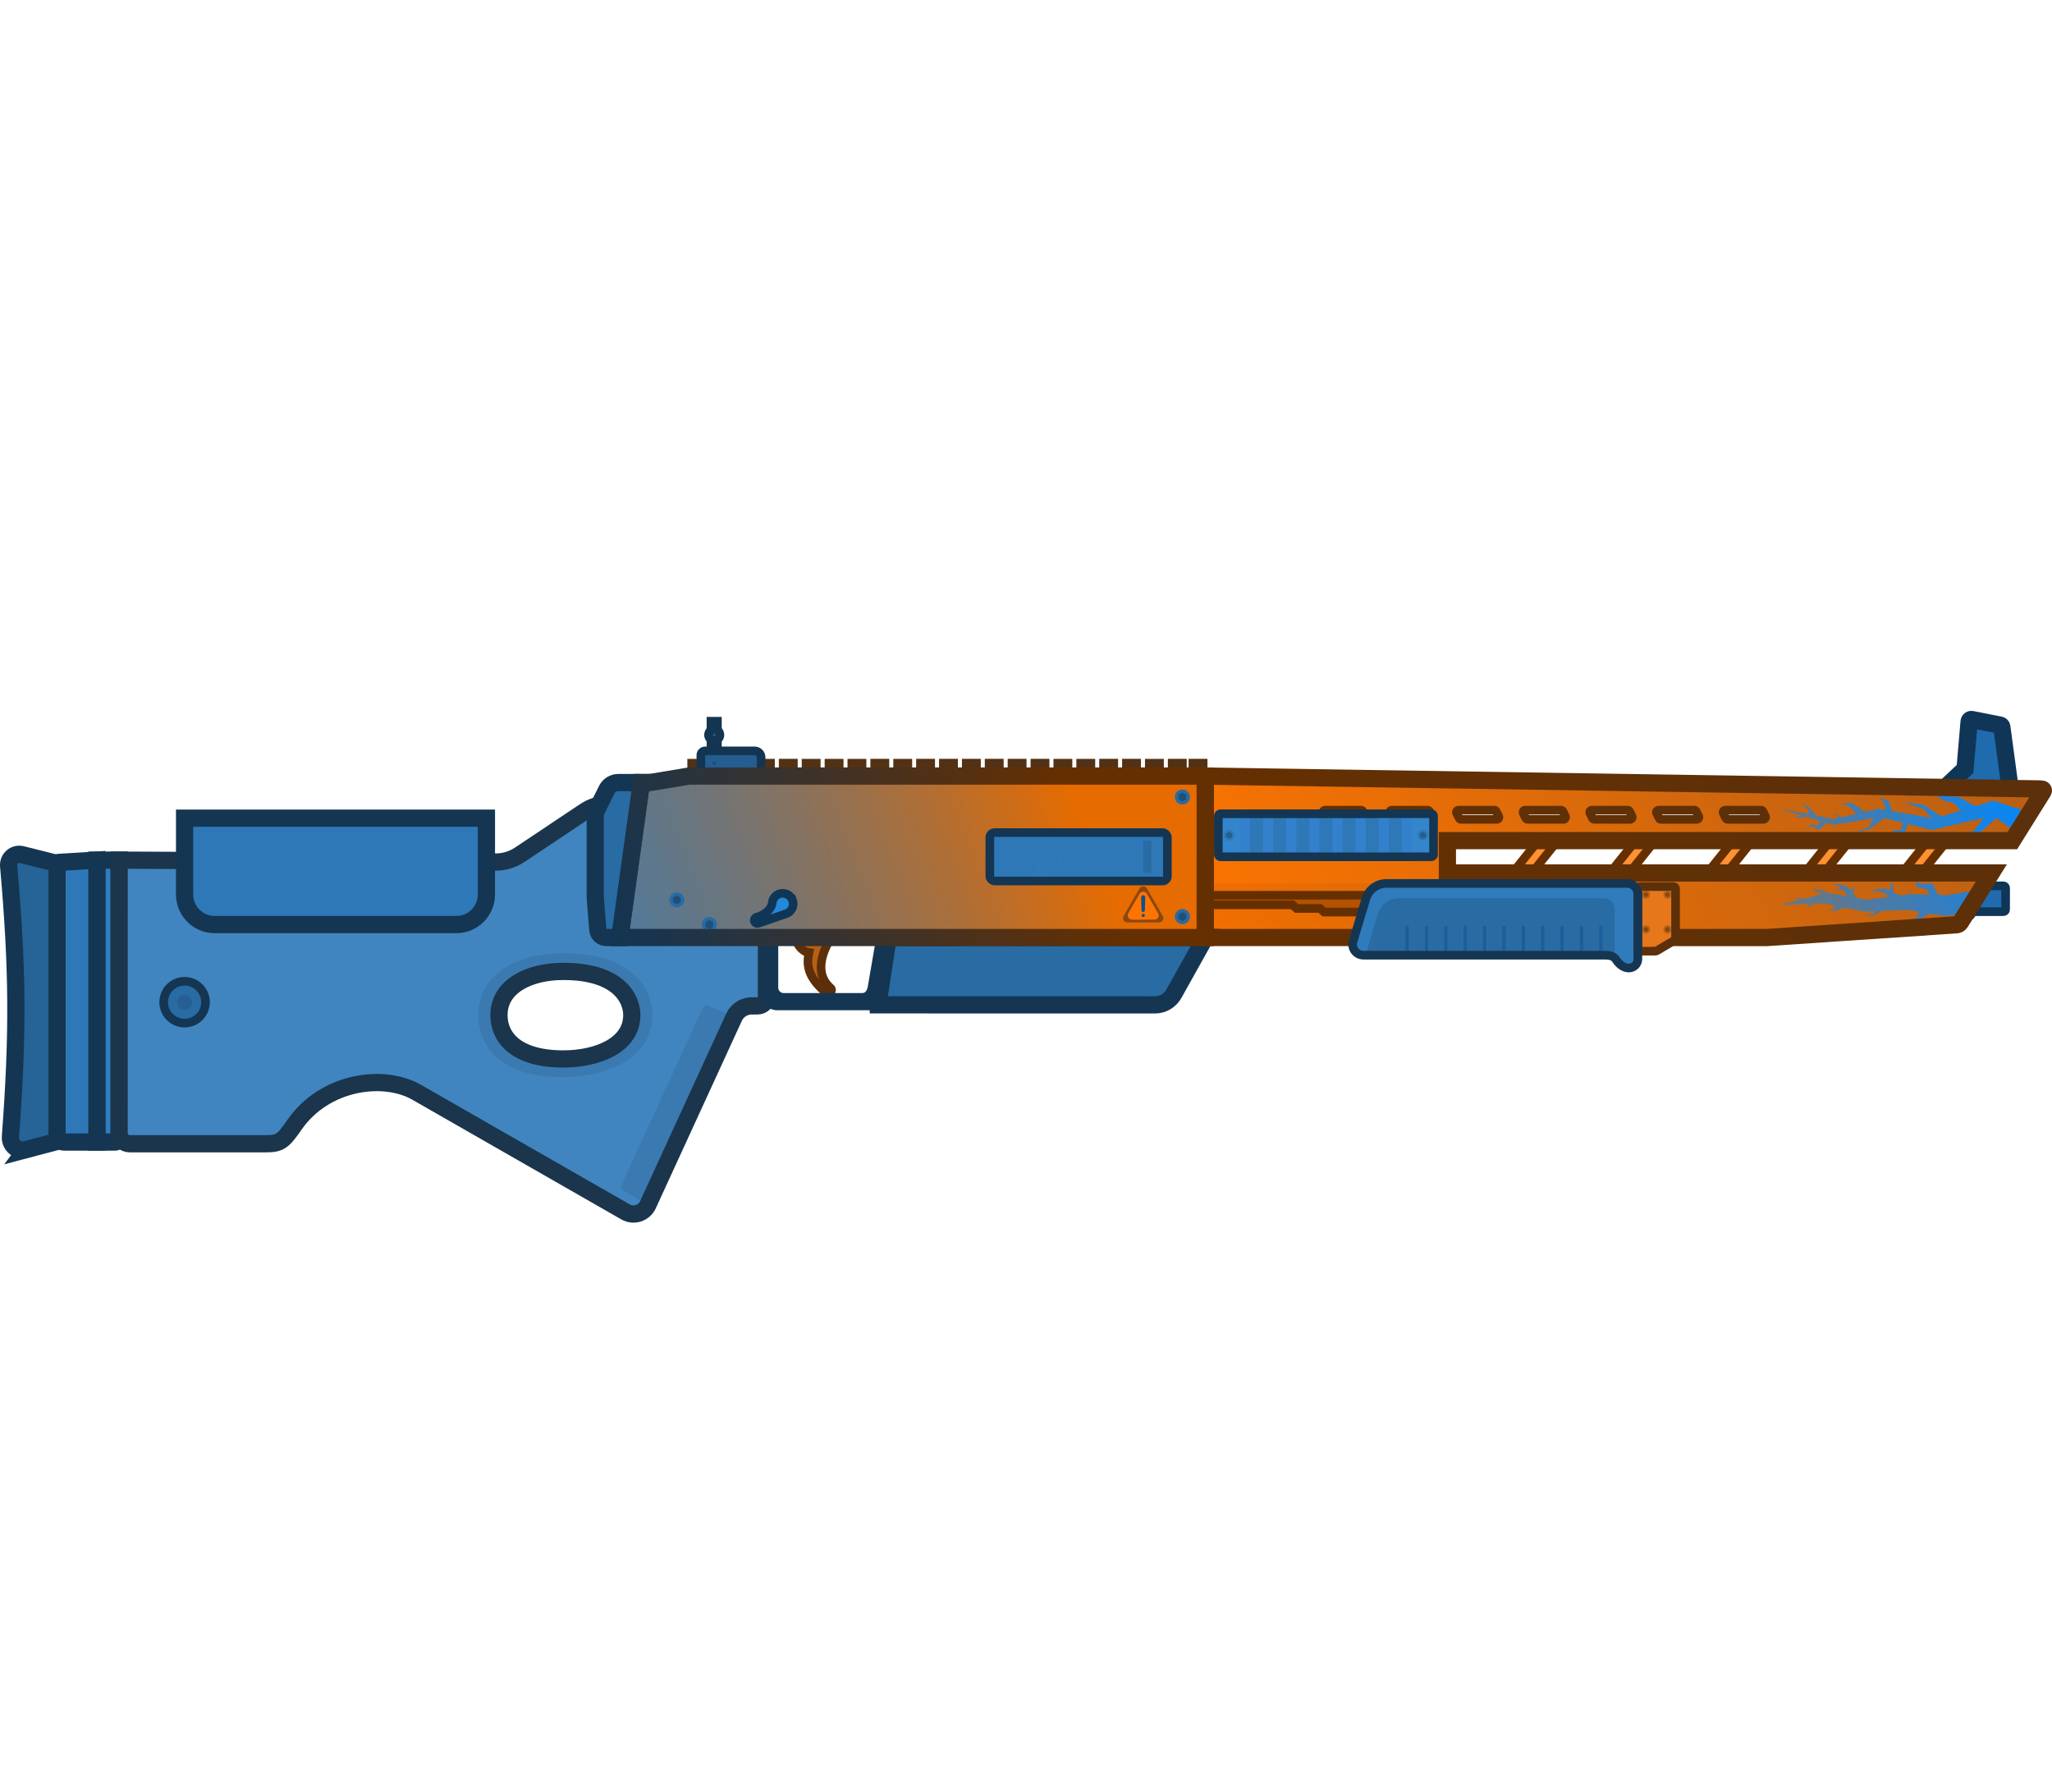 <?xml version="1.0" encoding="UTF-8" standalone="no"?>
<svg
   width="125.995"
   height="110"
   viewBox="0 0 125.995 110"
   fill="none"
   version="1.1"
   id="svg131"
   sodipodi:docname="death_ray.svg"
   inkscape:version="1.4 (86a8ad7, 2024-10-11)"
   xmlns:inkscape="http://www.inkscape.org/namespaces/inkscape"
   xmlns:sodipodi="http://sodipodi.sourceforge.net/DTD/sodipodi-0.dtd"
   xmlns="http://www.w3.org/2000/svg"
   xmlns:svg="http://www.w3.org/2000/svg">
  <sodipodi:namedview
     id="namedview131"
     pagecolor="#ffffff"
     bordercolor="#000000"
     borderopacity="0.25"
     inkscape:showpageshadow="2"
     inkscape:pageopacity="0.0"
     inkscape:pagecheckerboard="0"
     inkscape:deskcolor="#d1d1d1"
     inkscape:zoom="3.6681818"
     inkscape:cx="33.804213"
     inkscape:cy="87.100372"
     inkscape:window-width="1920"
     inkscape:window-height="1009"
     inkscape:window-x="-8"
     inkscape:window-y="-8"
     inkscape:window-maximized="1"
     inkscape:current-layer="svg131" />
  <g
     clip-path="url(#clip0_619_1197)"
     id="g102"
     transform="rotate(30,57.787,66.389)">
    <path
       d="m 45.658,63.194 1.871,-1.08 c -0.06,1.381 0.386,2.494 1.519,2.708 0.222,0.042 0.158,0.444 -0.107,0.391 -1.187,-0.24 -1.826,-0.639 -2.134,-1.611 -0.397,0.169 -0.955,-0.072 -1.149,-0.407 z"
       fill="#b85f14"
       id="path1" />
    <path
       d="m 47.523,62.27 c 8e-4,-0.051 0.002,-0.103 0.004,-0.155 l -0.254,0.146 0.002,0.152 c -8e-4,0.612 0.102,1.172 0.332,1.62 0.262,0.51 0.804,0.805 1.414,0.919 0.065,0.012 0.158,0.026 0.158,0.026 -0.007,-0.074 -0.05,-0.14 -0.133,-0.156 -1.091,-0.205 -1.544,-1.244 -1.523,-2.552 z"
       fill="#cf6b17"
       id="path2" />
    <path
       d="m 45.658,63.194 1.871,-1.08 c -0.06,1.381 0.386,2.494 1.519,2.708 0.222,0.042 0.158,0.444 -0.107,0.391 -1.187,-0.24 -1.826,-0.639 -2.134,-1.611 -0.397,0.169 -0.955,-0.072 -1.149,-0.407 z"
       stroke="#5c2f0a"
       stroke-width="0.529"
       stroke-miterlimit="3.994"
       id="path3" />
    <path
       d="m 101.401,15.692 c -0.033,-0.071 0.003,-0.156 0.077,-0.181 l 1.684,-0.574 c 0.053,-0.018 0.112,-4e-4 0.147,0.044 l 2.358,3.053 -3.548,2.048 0.525,-1.735 z"
       fill="#1f6bad"
       stroke="#0f3557"
       stroke-width="1.057"
       stroke-miterlimit="3.994"
       id="path4" />
    <path
       d="m 6.102,80.546 1.184,-0.683 8.523,14.762 c 0.073,0.126 0.03,0.288 -0.097,0.361 l -0.955,0.551 z"
       fill="#307ec0"
       stroke="#143652"
       stroke-width="1.057"
       stroke-miterlimit="3.994"
       id="path5" />
    <path
       fill-rule="evenodd"
       clip-rule="evenodd"
       d="m 43.844,63.694 2.066,3.579 c 0.149,0.258 0.061,0.589 -0.198,0.738 l -0.315,0.182 c -0.404,0.233 -0.635,0.68 -0.592,1.145 l 1.179,12.614 c 0.053,0.572 -0.395,1.066 -0.969,1.068 l -14.782,0.052 c -2.352,0.008 -5.233,2.24 -5.499,5.478 -0.101,1.226 -0.192,1.456 -0.934,1.885 l -7.243,4.182 c -0.311,0.18 -0.71,0.073 -0.89,-0.238 L 7.287,79.862 27.361,68.407 c 0.458,-0.261 0.827,-0.653 1.06,-1.126 l 2.126,-4.307 c 0.231,-0.469 0.596,-0.858 1.049,-1.119 l 0.706,-0.408 z m -9.522,8.449 c 2.944,-1.7 4.48,-0.65 4.982,0.22 0.921,1.596 -0.47,3.381 -2.295,4.434 -2.495,1.44 -4.073,0.848 -4.768,-0.356 -0.883,-1.529 0.246,-3.239 2.081,-4.298 z"
       fill="#4085bf"
       id="path6" />
    <path
       d="m 44.804,69.338 -1.711,0.16 c -0.145,0.014 -0.252,0.142 -0.239,0.288 l 1.115,11.933 c 0.013,0.136 0.127,0.24 0.264,0.24 l 1.749,-0.006 z"
       fill="#3b7ab0"
       id="path7" />
    <path
       fill-rule="evenodd"
       clip-rule="evenodd"
       d="m 40.399,71.727 c -0.712,-1.233 -2.814,-2.764 -6.674,-0.536 -2.405,1.389 -3.836,3.714 -2.585,5.881 0.985,1.707 3.123,2.603 6.393,0.716 2.393,-1.381 4.171,-3.799 2.865,-6.061 z m -1.097,0.636 c -0.502,-0.87 -2.038,-1.92 -4.982,-0.22 -1.835,1.06 -2.964,2.769 -2.081,4.298 0.695,1.204 2.273,1.797 4.768,0.356 1.825,-1.054 3.217,-2.838 2.295,-4.434 z"
       fill="#3b7ab0"
       id="path8" />
    <path
       fill-rule="evenodd"
       clip-rule="evenodd"
       d="m 43.844,63.694 2.066,3.579 c 0.149,0.258 0.061,0.589 -0.198,0.738 l -0.315,0.182 c -0.404,0.233 -0.635,0.68 -0.592,1.145 l 1.179,12.614 c 0.053,0.572 -0.395,1.066 -0.969,1.068 l -14.782,0.052 c -2.352,0.008 -5.233,2.24 -5.499,5.478 -0.101,1.226 -0.192,1.456 -0.934,1.885 l -7.243,4.182 c -0.311,0.18 -0.71,0.073 -0.89,-0.238 L 7.287,79.862 27.361,68.407 c 0.458,-0.261 0.827,-0.653 1.06,-1.126 l 2.126,-4.307 c 0.231,-0.469 0.596,-0.858 1.049,-1.119 l 0.706,-0.408 z m -9.522,8.449 c 2.944,-1.7 4.48,-0.65 4.982,0.22 0.921,1.596 -0.47,3.381 -2.295,4.434 -2.495,1.44 -4.073,0.848 -4.768,-0.356 -0.883,-1.529 0.246,-3.239 2.081,-4.298 z"
       stroke="#1a354c"
       stroke-width="1.057"
       stroke-miterlimit="3.994"
       id="path9" />
    <path
       d="m 106.73,23.692 0.716,0.025 c 0.036,0.001 0.065,0.032 0.064,0.068 l -0.076,2.173 c -0.002,0.036 -0.032,0.065 -0.069,0.064 l -0.715,-0.025 z"
       fill="#1a5b93"
       stroke="#0f3557"
       stroke-width="0.529"
       stroke-miterlimit="3.994"
       id="path10" />
    <path
       d="m 105.814,24.801 2.461,-1.421 c 0.063,-0.036 0.144,-0.015 0.181,0.048 l 0.66,1.145 c 0.037,0.063 0.015,0.144 -0.048,0.18 l -2.461,1.421 z"
       fill="#1f6bad"
       stroke="#0f3557"
       stroke-width="0.529"
       stroke-miterlimit="3.994"
       id="path11" />
    <path
       fill-rule="evenodd"
       clip-rule="evenodd"
       d="m 77.318,38.049 0.991,1.717 28.926,-16.7 -0.125,3.571 c -0.01,0.139 -0.056,0.198 -0.148,0.262 l -9.678,6.49 L 67.416,50.632 62.461,42.049 107.271,17.089 c 0.13,-0.075 0.216,-0.056 0.213,0.068 l -0.124,3.547 z m -7.433,2.129 c -0.085,0.049 -0.089,0.17 -0.007,0.224 l 0.282,0.188 c 0.042,0.028 0.096,0.03 0.139,0.004 l 1.902,-1.098 c 0.085,-0.049 0.089,-0.17 0.007,-0.224 l -0.282,-0.188 C 71.885,39.056 71.831,39.054 71.787,39.079 Z m 3.538,-1.822 c -0.082,-0.054 -0.078,-0.175 0.007,-0.224 l 1.902,-1.098 c 0.043,-0.025 0.098,-0.023 0.139,0.004 l 0.282,0.188 c 0.082,0.054 0.078,0.175 -0.007,0.224 l -1.902,1.098 c -0.043,0.025 -0.098,0.023 -0.139,-0.004 z M 76.975,36.084 c -0.085,0.049 -0.089,0.17 -0.007,0.224 l 0.282,0.188 c 0.042,0.028 0.096,0.03 0.139,0.004 l 1.902,-1.098 c 0.085,-0.049 0.089,-0.17 0.007,-0.224 l -0.282,-0.188 c -0.042,-0.028 -0.096,-0.03 -0.139,-0.004 z m 3.538,-1.822 c -0.082,-0.054 -0.078,-0.175 0.007,-0.224 l 1.902,-1.098 c 0.043,-0.025 0.098,-0.023 0.139,0.004 l 0.282,0.188 c 0.082,0.054 0.078,0.175 -0.007,0.224 l -1.902,1.098 c -0.043,0.025 -0.098,0.023 -0.139,-0.004 z m 3.552,-2.271 c -0.085,0.049 -0.089,0.17 -0.007,0.224 l 0.282,0.188 c 0.042,0.028 0.096,0.03 0.139,0.004 l 1.902,-1.098 c 0.085,-0.049 0.089,-0.17 0.007,-0.224 l -0.282,-0.188 C 86.065,30.869 86.011,30.867 85.967,30.892 Z m 3.538,-1.822 c -0.082,-0.054 -0.078,-0.175 0.007,-0.224 l 1.902,-1.098 c 0.043,-0.025 0.098,-0.023 0.139,0.004 l 0.282,0.188 c 0.082,0.054 0.078,0.175 -0.007,0.224 l -1.902,1.098 c -0.043,0.025 -0.098,0.023 -0.139,-0.004 z m 3.552,-2.271 c -0.085,0.049 -0.089,0.17 -0.007,0.224 l 0.282,0.188 c 0.042,0.028 0.096,0.03 0.139,0.004 l 1.902,-1.098 c 0.085,-0.049 0.089,-0.17 0.007,-0.224 l -0.282,-0.188 c -0.042,-0.028 -0.096,-0.03 -0.139,-0.004 z"
       fill="url(#paint0_linear_619_1197)"
       id="path12"
       style="fill:url(#paint0_linear_619_1197)" />
    <rect
       x="52.74"
       y="51.667"
       width="10.902"
       height="2.973"
       rx="0.297"
       transform="rotate(-30,52.74,51.667)"
       fill="#423224"
       id="rect12"
       ry="0.297" />
    <rect
       x="52.74"
       y="51.667"
       width="10.902"
       height="2.973"
       rx="0.297"
       transform="rotate(-30,52.74,51.667)"
       fill="#2e78b7"
       id="rect13"
       ry="0.297" />
    <rect
       x="61.141"
       y="47.389"
       width="0.496"
       height="1.982"
       transform="rotate(-30,61.141,47.389)"
       fill="#296ba3"
       id="rect14" />
    <path
       d="m 56.65,52.394 -0.678,-0.738 0.479,-0.129 -0.079,0.467 0.457,0.035 -0.157,0.389 m -0.101,-1.274 0.663,0.653 m -0.663,-0.653 -0.17,0.15 m 0.17,-0.15 0.17,-0.15 m 0.333,0.971 0.366,-0.358 m -0.598,-0.718 0.255,-0.228 m 0,0 0.252,-0.226 m -0.252,0.226 0.638,0.735 M 57.098,50.661 57.079,50.639 m 0.374,-0.343 0.669,0.662 0.323,-0.297 m -0.633,-0.04 0.251,-0.231 m -0.586,-0.104 0.282,-0.256 m 1.187,0.229 -0.55,-0.831 0.444,0.071 0.048,-0.442 0.699,0.577 m -0.148,-1.215 -0.299,0.304 m 0.04,-0.015 0.674,0.681 m 0.005,-0.029 0.319,-0.312 m -0.658,-0.023 0.304,-0.28 m -0.091,-0.705 0.504,0.612 m 0.18,0.196 -0.015,-0.002 -0.009,0.019 0.01,0.002 z"
       stroke="#307ec0"
       stroke-width="0.024"
       stroke-miterlimit="3.994"
       id="path14" />
    <path
       d="m 90.421,37.351 -1.66,-2.875 -23.003,13.281 1.66,2.875 z"
       fill="url(#paint1_linear_619_1197)"
       id="path15"
       style="fill:url(#paint1_linear_619_1197)" />
    <path
       d="M 11.22,98.118 12.779,96.569 4.375,81.862 1.941,82.556 c -0.432,0.123 -0.611,0.638 -0.354,1.005 3.665,5.23 5.655,8.627 8.408,14.343 0.227,0.472 0.854,0.583 1.225,0.213 z"
       fill="#266397"
       stroke="#143652"
       stroke-width="1.057"
       stroke-miterlimit="3.994"
       id="path16" />
    <path
       d="M 4.12,82.002 C 4.085,81.941 4.103,81.864 4.161,81.825 l 1.94,-1.28 8.655,14.991 -1.741,1.005 c -0.208,0.12 -0.473,0.049 -0.593,-0.159 z"
       fill="#2e78b8"
       stroke="#143652"
       stroke-width="1.057"
       stroke-miterlimit="3.994"
       id="path17" />
    <ellipse
       cx="15.128"
       cy="85.407"
       rx="1.285"
       ry="1.285"
       transform="rotate(-30,15.128,85.407)"
       fill="#296ba3"
       stroke="#143652"
       stroke-width="0.529"
       stroke-miterlimit="3.994"
       id="ellipse17" />
    <ellipse
       cx="15.128"
       cy="85.407"
       rx="0.457"
       ry="0.457"
       transform="rotate(-30,15.128,85.407)"
       fill="#255f93"
       id="ellipse18" />
    <path
       d="m 9.479,75.623 16.05,-9.266 2.343,4.058 c 0.509,0.883 0.207,2.011 -0.675,2.521 l -12.853,7.421 c -0.883,0.51 -2.011,0.207 -2.521,-0.675 z"
       fill="#2e78b8"
       stroke="#143652"
       stroke-width="1.057"
       stroke-miterlimit="3.994"
       id="path18" />
    <rect
       x="34.492"
       y="54.306"
       width="0.396"
       height="2.577"
       transform="rotate(-30,34.492,54.306)"
       fill="#1f507a"
       stroke="#143552"
       stroke-width="0.529"
       stroke-miterlimit="3.994"
       id="rect18" />
    <path
       fill-rule="evenodd"
       clip-rule="evenodd"
       d="m 103.899,22.702 -0.382,2.51 -1.03,0.595 0.382,-2.51 z m -5.561,5.499 0.382,-2.51 -1.03,0.595 -0.382,2.51 z m -4.796,0.48 -0.382,2.51 -1.03,0.595 0.382,-2.51 z m -5.561,5.499 0.382,-2.51 -1.03,0.595 -0.382,2.51 z m -4.796,0.48 -0.382,2.51 -1.03,0.595 0.382,-2.51 z"
       fill="#ff9133"
       stroke="#662f00"
       stroke-width="0.529"
       stroke-miterlimit="3.994"
       id="path19" />
    <path
       d="m 44.423,63.907 -0.343,0.198 1.738,3.01 c 0.182,0.316 0.587,0.424 0.903,0.242 l 4.87,-2.812 c 0.316,-0.182 0.361,-0.562 0.242,-0.903 l -1.28,-3.274 -0.344,0.198 1.082,2.931 c 0.129,0.383 0.074,0.72 -0.242,0.903 l -4.184,2.416 c -0.316,0.182 -0.72,0.074 -0.902,-0.242 z"
       fill="#245d8f"
       stroke="#143652"
       stroke-width="0.661"
       stroke-miterlimit="3.994"
       id="path20" />
    <path
       d="m 51.643,64.511 15.17,-8.755 c 0.415,-0.239 0.667,-0.684 0.661,-1.163 l -0.056,-3.962 -16.865,9.737 1.28,3.274 c 0.113,0.321 0.079,0.676 -0.19,0.869 z"
       fill="#296ba3"
       stroke="#143652"
       stroke-width="1.057"
       stroke-miterlimit="3.994"
       id="path21" />
    <path
       d="m 66.119,48.384 21.766,-12.567 0.517,0.895 -15.45,8.92 -0.325,-0.069 -1.252,0.723 -0.325,-0.068 -4.636,2.677 z"
       fill="#b35200"
       stroke="#662f00"
       stroke-width="0.529"
       stroke-miterlimit="3.994"
       id="path22" />
    <path
       fill-rule="evenodd"
       clip-rule="evenodd"
       d="m 33.134,59.439 1.862,-1.533 27.465,-15.857 4.955,8.583 -31.127,17.971 -3.613,-8.901 z m 19.753,-7.513 c -0.082,-0.142 -0.033,-0.324 0.109,-0.406 l 8.927,-5.154 c 0.142,-0.082 0.324,-0.033 0.406,0.109 l 1.189,2.06 c 0.082,0.142 0.033,0.324 -0.109,0.406 l -8.927,5.154 c -0.142,0.082 -0.324,0.033 -0.406,-0.109 z"
       fill="url(#paint2_linear_619_1197)"
       id="path23"
       style="fill:url(#paint2_linear_619_1197)" />
    <path
       fill-rule="evenodd"
       clip-rule="evenodd"
       d="m 33.134,59.439 1.862,-1.533 27.465,-15.857 4.955,8.583 -31.127,17.971 -3.613,-8.901 z m 19.753,-7.513 c -0.082,-0.142 -0.033,-0.324 0.109,-0.406 l 8.927,-5.154 c 0.142,-0.082 0.324,-0.033 0.406,0.109 l 1.189,2.06 c 0.082,0.142 0.033,0.324 -0.109,0.406 l -8.927,5.154 c -0.142,0.082 -0.324,0.033 -0.406,-0.109 z"
       fill="url(#paint3_linear_619_1197)"
       id="path24"
       style="fill:url(#paint3_linear_619_1197)" />
    <rect
       x="35.018"
       y="57.589"
       width="31.406"
       height="0.264"
       transform="rotate(-30,35.018,57.589)"
       fill="#7a491f"
       stroke="#523114"
       stroke-width="0.529"
       stroke-miterlimit="3.994"
       id="rect24" />
    <rect
       x="34.754"
       y="57.131"
       width="0.628"
       height="0.529"
       transform="rotate(-30,34.754,57.131)"
       fill="#a36229"
       stroke="#523114"
       stroke-width="0.529"
       stroke-miterlimit="3.994"
       id="rect25" />
    <rect
       x="35.969"
       y="56.429"
       width="0.628"
       height="0.529"
       transform="rotate(-30,35.969,56.429)"
       fill="#a36229"
       stroke="#523114"
       stroke-width="0.529"
       stroke-miterlimit="3.994"
       id="rect26" />
    <rect
       x="37.186"
       y="55.727"
       width="0.628"
       height="0.529"
       transform="rotate(-30,37.185,55.727)"
       fill="#a36229"
       stroke="#523114"
       stroke-width="0.529"
       stroke-miterlimit="3.994"
       id="rect27" />
    <rect
       x="38.402"
       y="55.024"
       width="0.628"
       height="0.529"
       transform="rotate(-30,38.402,55.024)"
       fill="#a36229"
       stroke="#523114"
       stroke-width="0.529"
       stroke-miterlimit="3.994"
       id="rect28" />
    <rect
       x="39.619"
       y="54.321"
       width="0.628"
       height="0.529"
       transform="rotate(-30,39.619,54.321)"
       fill="#a36229"
       stroke="#523114"
       stroke-width="0.529"
       stroke-miterlimit="3.994"
       id="rect29" />
    <rect
       x="40.836"
       y="53.619"
       width="0.628"
       height="0.529"
       transform="rotate(-30,40.836,53.619)"
       fill="#a36229"
       stroke="#523114"
       stroke-width="0.529"
       stroke-miterlimit="3.994"
       id="rect30" />
    <rect
       x="55.439"
       y="45.188"
       width="0.628"
       height="0.529"
       transform="rotate(-30,55.44,45.188)"
       fill="#a36229"
       stroke="#523114"
       stroke-width="0.529"
       stroke-miterlimit="3.994"
       id="rect31" />
    <rect
       x="43.27"
       y="52.214"
       width="0.628"
       height="0.529"
       transform="rotate(-30,43.27,52.214)"
       fill="#a36229"
       stroke="#523114"
       stroke-width="0.529"
       stroke-miterlimit="3.994"
       id="rect32" />
    <rect
       x="48.137"
       y="49.403"
       width="0.628"
       height="0.529"
       transform="rotate(-30,48.137,49.403)"
       fill="#a36229"
       stroke="#523114"
       stroke-width="0.529"
       stroke-miterlimit="3.994"
       id="rect33" />
    <rect
       x="42.055"
       y="52.915"
       width="0.628"
       height="0.529"
       transform="rotate(-30,42.055,52.915)"
       fill="#a36229"
       stroke="#523114"
       stroke-width="0.529"
       stroke-miterlimit="3.994"
       id="rect34" />
    <rect
       x="44.486"
       y="51.511"
       width="0.628"
       height="0.529"
       transform="rotate(-30,44.486,51.511)"
       fill="#a36229"
       stroke="#523114"
       stroke-width="0.529"
       stroke-miterlimit="3.994"
       id="rect35" />
    <rect
       x="45.705"
       y="50.808"
       width="0.628"
       height="0.529"
       transform="rotate(-30,45.705,50.808)"
       fill="#a36229"
       stroke="#523114"
       stroke-width="0.529"
       stroke-miterlimit="3.994"
       id="rect36" />
    <rect
       x="46.92"
       y="50.105"
       width="0.628"
       height="0.529"
       transform="rotate(-30,46.92,50.105)"
       fill="#a36229"
       stroke="#523114"
       stroke-width="0.529"
       stroke-miterlimit="3.994"
       id="rect37" />
    <rect
       x="49.355"
       y="48.7"
       width="0.628"
       height="0.529"
       transform="rotate(-30,49.355,48.7)"
       fill="#a36229"
       stroke="#523114"
       stroke-width="0.529"
       stroke-miterlimit="3.994"
       id="rect38" />
    <rect
       x="50.57"
       y="47.998"
       width="0.628"
       height="0.529"
       transform="rotate(-30,50.57,47.998)"
       fill="#a36229"
       stroke="#523114"
       stroke-width="0.529"
       stroke-miterlimit="3.994"
       id="rect39" />
    <rect
       x="51.787"
       y="47.296"
       width="0.628"
       height="0.529"
       transform="rotate(-30,51.787,47.296)"
       fill="#a36229"
       stroke="#523114"
       stroke-width="0.529"
       stroke-miterlimit="3.994"
       id="rect40" />
    <rect
       x="53.004"
       y="46.593"
       width="0.628"
       height="0.529"
       transform="rotate(-30,53.004,46.593)"
       fill="#a36229"
       stroke="#523114"
       stroke-width="0.529"
       stroke-miterlimit="3.994"
       id="rect41" />
    <rect
       x="54.221"
       y="45.891"
       width="0.628"
       height="0.529"
       transform="rotate(-30,54.221,45.891)"
       fill="#a36229"
       stroke="#523114"
       stroke-width="0.529"
       stroke-miterlimit="3.994"
       id="rect42" />
    <rect
       x="56.654"
       y="44.485"
       width="0.628"
       height="0.529"
       transform="rotate(-30,56.654,44.485)"
       fill="#a36229"
       stroke="#523114"
       stroke-width="0.529"
       stroke-miterlimit="3.994"
       id="rect43" />
    <rect
       x="57.871"
       y="43.783"
       width="0.628"
       height="0.529"
       transform="rotate(-30,57.871,43.783)"
       fill="#a36229"
       stroke="#523114"
       stroke-width="0.529"
       stroke-miterlimit="3.994"
       id="rect44" />
    <rect
       x="59.088"
       y="43.081"
       width="0.628"
       height="0.529"
       transform="rotate(-30,59.088,43.081)"
       fill="#a36229"
       stroke="#523114"
       stroke-width="0.529"
       stroke-miterlimit="3.994"
       id="rect45" />
    <rect
       x="60.305"
       y="42.378"
       width="0.628"
       height="0.529"
       transform="rotate(-30,60.305,42.378)"
       fill="#a36229"
       stroke="#523114"
       stroke-width="0.529"
       stroke-miterlimit="3.994"
       id="rect46" />
    <rect
       x="61.408"
       y="41.741"
       width="0.628"
       height="0.529"
       transform="rotate(-30,61.408,41.741)"
       fill="#a36229"
       stroke="#523114"
       stroke-width="0.529"
       stroke-miterlimit="3.994"
       id="rect47" />
    <ellipse
       cx="38.159"
       cy="64.854"
       rx="0.463"
       ry="0.463"
       transform="rotate(-30,38.159,64.854)"
       fill="#296ba3"
       id="ellipse47" />
    <ellipse
       cx="40.645"
       cy="65.168"
       rx="0.463"
       ry="0.463"
       transform="rotate(-30,40.645,65.168)"
       fill="#296ba3"
       id="ellipse48" />
    <ellipse
       cx="65.558"
       cy="50.222"
       rx="0.463"
       ry="0.463"
       transform="rotate(-30,65.558,50.222)"
       fill="#296ba3"
       id="ellipse49" />
    <ellipse
       cx="61.888"
       cy="43.864"
       rx="0.463"
       ry="0.463"
       transform="rotate(-30,61.888,43.864)"
       fill="#296ba3"
       id="ellipse50" />
    <path
       d="m 34.997,56.424 c -0.073,-0.126 -0.03,-0.288 0.097,-0.361 l 2.632,-1.52 c 0.19,-0.109 0.432,-0.044 0.541,0.145 l 0.509,0.882 -3.204,1.85 z"
       fill="#245d8f"
       stroke="#143552"
       stroke-width="0.529"
       stroke-miterlimit="3.994"
       id="path50" />
    <path
       d="m 31.054,61.148 c -0.019,-0.3 0.134,-0.585 0.395,-0.736 l 1.229,-0.71 3.613,8.901 -0.721,0.416 c -0.239,0.138 -0.543,0.069 -0.7,-0.158 l -1.124,-1.634 -2.594,-4.492 z"
       fill="#296ba3"
       stroke="#143652"
       stroke-width="1.057"
       stroke-miterlimit="3.994"
       id="path51" />
    <path
       d="m 105.118,19.159 2.313,-0.475 -0.05,1.442 -1.564,-0.141 -0.471,1.414 -1.182,0.954 -1.81,0.773 1.656,-0.821 1.008,-0.921 0.102,-0.998 -2.368,2.224 -1.444,0.416 0.076,0.556 -0.538,0.33 -0.071,0.377 -0.062,-0.452 0.401,-0.313 -0.13,-0.415 -1.12,0.333 -0.457,1.036 -0.904,0.94 0.796,-0.994 -0.03,-0.639 -1.893,1.569 -0.426,0.103 -0.211,0.623 -0.522,0.026 -0.225,0.405 0.19,-0.552 0.355,-0.055 -0.014,-0.344 -0.853,0.206 -0.398,0.314 -0.318,0.007 0.307,-0.085 0.118,-0.16 -1.414,0.336 1.758,-0.654 -0.17,-0.174 -0.581,-0.212 0.609,0.043 0.579,0.189 1.04,-0.321 0.218,-0.194 -0.148,-0.05 -0.221,-0.017 0.264,-0.084 0.252,0.002 0.681,-0.638 -0.698,-0.197 -0.496,0.212 0.594,-0.476 0.981,0.103 0.621,-0.582 0.411,-0.152 -0.265,-0.35 -0.441,-0.129 0.588,-0.109 0.529,0.436 2.311,-0.857 -0.744,-0.219 -1.224,0.261 1.101,-0.473 1.33,0.056 0.853,-0.913 -0.672,-0.178 -0.556,0.185 -1.15,-0.144 1.015,-0.091 0.833,-0.418 1.194,-0.034 z"
       fill="url(#paint4_linear_619_1197)"
       id="path52"
       style="fill:url(#paint4_linear_619_1197)" />
    <path
       d="m 105.574,25.598 1.62,-1.343 -0.061,1.728 -0.921,0.72 -1.076,0.475 -0.333,0.73 -0.604,0.213 0.431,-0.346 -0.042,-0.418 -0.538,0.175 -1.451,0.891 -0.358,0.573 -0.437,0.17 0.4,-0.295 0.043,-0.212 -0.602,0.376 -1.173,0.392 -0.335,0.451 -0.495,0.2 0.322,-0.253 -0.078,-0.203 -0.586,0.196 -0.489,0.3 -0.193,0.294 -0.428,0.222 0.331,-0.216 -0.017,-0.112 -1.593,0.977 0.894,-0.865 -0.084,-0.031 -0.199,0.115 0.205,-0.22 0.284,-0.062 0.825,-0.797 -0.116,-0.04 -0.342,0.062 -0.169,-0.205 0.227,0.087 0.406,-0.175 0.268,0.006 1.167,-0.424 -0.365,-0.175 -0.116,-0.028 -0.195,0.182 -0.202,0.017 0.134,-0.037 0.146,-0.19 -0.232,-0.056 -0.341,0.105 0.385,-0.234 0.582,-0.115 0.197,0.079 0.082,-0.221 0.179,-0.123 -0.109,0.111 0.044,0.312 0.394,0.158 0.583,-0.212 1.084,-0.825 -0.336,-0.056 -0.494,0.1 -0.232,0.319 0.09,-0.353 0.567,-0.358 0.236,-0.016 -0.045,-0.256 -0.225,-0.139 0.303,-0.006 0.204,0.386 0.474,-0.032 0.541,-0.413 0.982,-0.53 -0.244,-0.225 -0.649,0.195 -0.344,-0.376 0.376,0.125 0.692,-0.4 0.66,0.416 z"
       fill="url(#paint5_linear_619_1197)"
       id="path53"
       style="fill:url(#paint5_linear_619_1197)" />
    <path
       d="m 62.413,50.046 c 0,-0.203 0.22,-0.331 0.396,-0.229 l 1.685,0.973 c 0.176,0.102 0.176,0.356 0,0.458 l -1.685,0.973 C 62.633,52.322 62.413,52.195 62.413,51.991 Z"
       fill="#8a470f"
       id="path54" />
    <path
       d="m 62.578,50.331 c 0,-0.203 0.22,-0.331 0.397,-0.229 l 1.189,0.687 c 0.176,0.102 0.176,0.356 0,0.458 l -1.189,0.687 C 62.798,52.035 62.578,51.908 62.578,51.705 Z"
       fill="#ff7400"
       id="path55" />
    <path
       d="m 62.818,50.289 c -0.063,0.036 -0.083,0.117 -0.045,0.178 l 0.424,0.683 c 0.029,0.047 0.09,0.062 0.138,0.035 0.048,-0.028 0.065,-0.088 0.039,-0.137 l -0.38,-0.709 c -0.034,-0.064 -0.114,-0.086 -0.177,-0.05 z"
       fill="#0f518a"
       id="path56" />
    <path
       d="m 63.488,51.45 c 0.047,-0.027 0.064,-0.088 0.036,-0.135 -0.027,-0.048 -0.088,-0.064 -0.135,-0.036 -0.047,0.027 -0.064,0.088 -0.036,0.135 0.027,0.047 0.088,0.064 0.135,0.036 z"
       fill="#0f518a"
       id="path57" />
    <ellipse
       cx="35.954"
       cy="56.437"
       rx="0.104"
       ry="0.104"
       transform="rotate(-30,35.954,56.437)"
       fill="#1d4b72"
       id="ellipse57" />
    <ellipse
       cx="35.086"
       cy="54.936"
       rx="0.351"
       ry="0.351"
       transform="rotate(-30,35.086,54.936)"
       fill="#225886"
       stroke="#143552"
       stroke-width="0.529"
       stroke-miterlimit="3.994"
       id="ellipse58" />
    <path
       d="m 61.748,43.623 h 0.278 l 0.139,0.241 -0.139,0.241 h -0.278 l -0.139,-0.241 z"
       fill="#1f507a"
       id="path58" />
    <path
       d="m 65.42,49.982 h 0.278 l 0.139,0.241 -0.139,0.241 h -0.278 l -0.139,-0.241 z"
       fill="#1f507a"
       id="path59" />
    <path
       d="m 38.019,64.612 h 0.278 l 0.139,0.241 -0.139,0.241 h -0.278 l -0.139,-0.241 z"
       fill="#1f507a"
       id="path60" />
    <path
       d="m 40.508,64.928 h 0.278 l 0.139,0.241 -0.139,0.241 h -0.278 l -0.139,-0.241 z"
       fill="#1f507a"
       id="path61" />
    <path
       d="m 44.336,61.326 c 0.268,0.234 0.296,0.641 0.062,0.91 l -1.182,1.357 c -0.012,0.014 -0.026,0.026 -0.041,0.035 -0.031,0.02 -0.067,0.03 -0.103,0.031 -0.009,2e-4 -0.018,-5e-4 -0.027,-0.002 -0.036,-0.005 -0.071,-0.02 -0.101,-0.046 -0.08,-0.07 -0.088,-0.191 -0.019,-0.271 l 0.118,-0.136 c 0.338,-0.388 0.405,-0.861 0.284,-1.118 -0.105,-0.224 -0.075,-0.499 0.098,-0.697 0.234,-0.268 0.641,-0.296 0.91,-0.062 z"
       fill="#2687d9"
       stroke="#0f3657"
       stroke-width="0.529"
       stroke-miterlimit="3.994"
       id="path62" />
    <path
       d="m 105.017,25.075 0.145,0.446 0.171,-0.065 m -0.229,-0.147 0.144,-0.066 m -0.219,-0.163 0.162,-0.074 m 0.171,-0.09 0.096,0.468 m -0.07,-0.469 0.341,0.365 m -0.303,-0.154 0.097,-0.045 m 0.03,-0.261 0.209,-0.093 m -0.097,0.05 0.178,0.423 m 0.013,-0.526 0.17,0.428 m -0.069,-0.204 0.146,-0.075 m -0.111,-0.212 0.206,0.407 m -0.069,-0.269 0.217,-0.173 0.143,-0.237 0.059,-0.22 m -0.114,0.056 0.121,-0.07 0.037,0.07 m -1.89,1.054 0.185,0.404 0.098,-0.271 z"
       stroke="#c76614"
       stroke-width="0.018"
       id="path63" />
    <path
       fill-rule="evenodd"
       clip-rule="evenodd"
       d="m 33.134,59.439 1.862,-1.533 27.465,-15.857 4.955,8.583 -31.127,17.971 -3.613,-8.901 z"
       stroke="url(#paint6_linear_619_1197)"
       stroke-width="1.057"
       stroke-miterlimit="3.994"
       id="path64"
       style="stroke:url(#paint6_linear_619_1197)" />
    <rect
       x="52.74"
       y="51.667"
       width="10.902"
       height="2.973"
       rx="0.297"
       transform="rotate(-30,52.74,51.667)"
       stroke="#143652"
       stroke-width="0.529"
       stroke-miterlimit="3.994"
       id="rect64"
       ry="0.297" />
    <path
       d="m 77.318,38.049 0.991,1.717 28.926,-16.7 -0.125,3.571 c -0.01,0.139 -0.056,0.198 -0.148,0.262 l -9.678,6.49 L 67.416,50.632 62.461,42.049 107.271,17.089 c 0.13,-0.075 0.216,-0.056 0.213,0.068 l -0.124,3.547 z"
       stroke="url(#paint7_linear_619_1197)"
       stroke-width="1.057"
       stroke-miterlimit="3.994"
       id="path65"
       style="stroke:url(#paint7_linear_619_1197)" />
    <path
       d="m 69.884,40.177 c -0.085,0.049 -0.089,0.17 -0.007,0.224 l 0.282,0.188 c 0.042,0.028 0.096,0.03 0.139,0.004 l 1.902,-1.098 c 0.085,-0.049 0.089,-0.17 0.007,-0.224 l -0.282,-0.188 c -0.042,-0.028 -0.096,-0.03 -0.139,-0.004 z"
       stroke="url(#paint8_linear_619_1197)"
       stroke-width="0.529"
       stroke-miterlimit="3.994"
       id="path66"
       style="stroke:url(#paint8_linear_619_1197)" />
    <path
       d="m 73.422,38.355 c -0.082,-0.054 -0.078,-0.175 0.007,-0.224 l 1.902,-1.098 c 0.043,-0.025 0.098,-0.023 0.139,0.004 l 0.282,0.188 c 0.082,0.054 0.078,0.175 -0.007,0.224 l -1.902,1.098 c -0.043,0.025 -0.098,0.023 -0.139,-0.004 z"
       stroke="url(#paint9_linear_619_1197)"
       stroke-width="0.529"
       stroke-miterlimit="3.994"
       id="path67"
       style="stroke:url(#paint9_linear_619_1197)" />
    <path
       d="m 76.974,36.084 c -0.085,0.049 -0.089,0.17 -0.007,0.224 l 0.282,0.188 c 0.042,0.028 0.096,0.03 0.139,0.004 l 1.902,-1.098 c 0.085,-0.049 0.089,-0.17 0.007,-0.224 l -0.282,-0.188 C 78.974,34.962 78.92,34.96 78.876,34.985 Z"
       stroke="url(#paint10_linear_619_1197)"
       stroke-width="0.529"
       stroke-miterlimit="3.994"
       id="path68"
       style="stroke:url(#paint10_linear_619_1197)" />
    <path
       d="m 80.512,34.261 c -0.082,-0.054 -0.078,-0.175 0.007,-0.224 l 1.902,-1.098 c 0.043,-0.025 0.098,-0.023 0.139,0.004 l 0.282,0.188 c 0.082,0.054 0.078,0.175 -0.007,0.224 l -1.902,1.098 C 80.89,34.479 80.836,34.477 80.794,34.449 Z"
       stroke="url(#paint11_linear_619_1197)"
       stroke-width="0.529"
       stroke-miterlimit="3.994"
       id="path69"
       style="stroke:url(#paint11_linear_619_1197)" />
    <path
       d="m 84.064,31.99 c -0.085,0.049 -0.089,0.17 -0.007,0.224 l 0.282,0.188 c 0.042,0.028 0.096,0.03 0.139,0.004 l 1.902,-1.098 c 0.085,-0.049 0.089,-0.17 0.007,-0.224 l -0.282,-0.188 c -0.042,-0.028 -0.096,-0.03 -0.139,-0.004 z"
       stroke="url(#paint12_linear_619_1197)"
       stroke-width="0.529"
       stroke-miterlimit="3.994"
       id="path70"
       style="stroke:url(#paint12_linear_619_1197)" />
    <path
       d="m 87.602,30.168 c -0.082,-0.054 -0.078,-0.175 0.007,-0.224 l 1.902,-1.098 c 0.043,-0.025 0.098,-0.023 0.139,0.004 l 0.282,0.188 c 0.082,0.054 0.078,0.175 -0.007,0.224 l -1.902,1.098 c -0.043,0.025 -0.098,0.023 -0.139,-0.004 z"
       stroke="url(#paint13_linear_619_1197)"
       stroke-width="0.529"
       stroke-miterlimit="3.994"
       id="path71"
       style="stroke:url(#paint13_linear_619_1197)" />
    <path
       d="m 91.155,27.896 c -0.085,0.049 -0.089,0.17 -0.007,0.224 l 0.282,0.188 c 0.042,0.028 0.096,0.03 0.139,0.004 l 1.902,-1.098 c 0.085,-0.049 0.089,-0.17 0.007,-0.224 l -0.282,-0.188 c -0.042,-0.028 -0.096,-0.03 -0.139,-0.004 z"
       stroke="url(#paint14_linear_619_1197)"
       stroke-width="0.529"
       stroke-miterlimit="3.994"
       id="path72"
       style="stroke:url(#paint14_linear_619_1197)" />
    <path
       d="m 64.379,43.766 c -0.036,-0.063 -0.015,-0.144 0.048,-0.18 L 75.642,37.11 c 0.063,-0.036 0.144,-0.015 0.18,0.048 l 1.189,2.06 c 0.036,0.063 0.015,0.144 -0.048,0.18 l -11.216,6.475 c -0.063,0.036 -0.144,0.015 -0.18,-0.048 z"
       fill="#3386cc"
       id="path73" />
    <rect
       x="65.457"
       y="42.99"
       width="10.572"
       height="2.643"
       transform="rotate(-30,65.457,42.99)"
       fill="#3380cc"
       id="rect73" />
    <ellipse
       cx="75.846"
       cy="38.517"
       rx="0.33"
       ry="0.33"
       transform="rotate(-30,75.846,38.517)"
       fill="#2e78b7"
       id="ellipse73" />
    <ellipse
       cx="65.545"
       cy="44.465"
       rx="0.33"
       ry="0.33"
       transform="rotate(-30,65.545,44.465)"
       fill="#2e78b7"
       id="ellipse74" />
    <rect
       x="66"
       y="42.676"
       width="0.793"
       height="2.643"
       transform="rotate(-30,66,42.676)"
       fill="#2e78b7"
       id="rect74" />
    <rect
       x="67.23"
       y="41.967"
       width="0.793"
       height="2.643"
       transform="rotate(-30,67.231,41.967)"
       fill="#2e78b7"
       id="rect75" />
    <rect
       x="68.461"
       y="41.255"
       width="0.793"
       height="2.643"
       transform="rotate(-30,68.461,41.255)"
       fill="#2e78b7"
       id="rect76" />
    <rect
       x="69.691"
       y="40.546"
       width="0.793"
       height="2.643"
       transform="rotate(-30,69.691,40.546)"
       fill="#2e78b7"
       id="rect77" />
    <rect
       x="70.92"
       y="39.836"
       width="0.793"
       height="2.643"
       transform="rotate(-30,70.92,39.836)"
       fill="#2e78b7"
       id="rect78" />
    <rect
       x="72.152"
       y="39.125"
       width="0.793"
       height="2.643"
       transform="rotate(-30,72.152,39.125)"
       fill="#2e78b7"
       id="rect79" />
    <rect
       x="73.381"
       y="38.415"
       width="0.793"
       height="2.643"
       transform="rotate(-30,73.381,38.415)"
       fill="#2e78b7"
       id="rect80" />
    <path
       d="m 65.44,44.282 h 0.211 l 0.106,0.183 -0.106,0.183 H 65.44 L 65.334,44.465 Z"
       fill="#245e8f"
       id="path80" />
    <path
       d="m 75.74,38.335 h 0.211 l 0.106,0.183 -0.106,0.183 h -0.211 l -0.106,-0.183 z"
       fill="#245e8f"
       id="path81" />
    <path
       d="m 64.379,43.766 c -0.036,-0.063 -0.015,-0.144 0.048,-0.18 L 75.642,37.11 c 0.063,-0.036 0.144,-0.015 0.18,0.048 l 1.189,2.06 c 0.036,0.063 0.015,0.144 -0.048,0.18 l -11.216,6.475 c -0.063,0.036 -0.144,0.015 -0.18,-0.048 z"
       stroke="#143652"
       stroke-width="0.529"
       stroke-miterlimit="3.994"
       id="path82" />
    <path
       d="m 75.393,42.193 c -0.505,0.292 -0.76,0.881 -0.625,1.449 l 0.628,2.655 c 0.102,0.431 0.59,0.641 0.973,0.42 l 12.809,-7.395 c 0.194,-0.112 0.471,-0.272 0.754,-0.126 0.326,0.168 0.68,0.208 0.945,0.055 0.266,-0.153 0.357,-0.492 0.205,-0.756 l -1.99,-3.447 c -0.182,-0.316 -0.587,-0.424 -0.903,-0.242 z"
       fill="#296ba3"
       id="path83" />
    <rect
       x="88.012"
       y="37.924"
       width="0.198"
       height="1.794"
       transform="rotate(-30,88.012,37.924)"
       fill="#1b5e98"
       id="rect83" />
    <rect
       x="86.982"
       y="38.519"
       width="0.198"
       height="1.794"
       transform="rotate(-30,86.982,38.519)"
       fill="#1b5e98"
       id="rect84" />
    <rect
       x="85.951"
       y="39.114"
       width="0.198"
       height="1.794"
       transform="rotate(-30,85.951,39.114)"
       fill="#1b5e98"
       id="rect85" />
    <rect
       x="84.92"
       y="39.709"
       width="0.198"
       height="1.794"
       transform="rotate(-30,84.92,39.709)"
       fill="#1b5e98"
       id="rect86" />
    <rect
       x="83.891"
       y="40.304"
       width="0.198"
       height="1.794"
       transform="rotate(-30,83.891,40.304)"
       fill="#1b5e98"
       id="rect87" />
    <rect
       x="82.861"
       y="40.897"
       width="0.198"
       height="1.794"
       transform="rotate(-30,82.861,40.898)"
       fill="#1b5e98"
       id="rect88" />
    <rect
       x="81.832"
       y="41.492"
       width="0.198"
       height="1.794"
       transform="rotate(-30,81.832,41.492)"
       fill="#1b5e98"
       id="rect89" />
    <rect
       x="80.801"
       y="42.087"
       width="0.198"
       height="1.794"
       transform="rotate(-30,80.801,42.087)"
       fill="#1b5e98"
       id="rect90" />
    <rect
       x="79.772"
       y="42.682"
       width="0.198"
       height="1.794"
       transform="rotate(-30,79.772,42.682)"
       fill="#1b5e98"
       id="rect91" />
    <rect
       x="78.742"
       y="43.276"
       width="0.198"
       height="1.794"
       transform="rotate(-30,78.742,43.276)"
       fill="#1b5e98"
       id="rect92" />
    <rect
       x="77.711"
       y="43.871"
       width="0.198"
       height="1.794"
       transform="rotate(-30,77.711,43.871)"
       fill="#1b5e98"
       id="rect93" />
    <path
       d="m 75.393,42.193 c -0.505,0.292 -0.76,0.881 -0.625,1.449 l 0.628,2.655 c 0.102,0.431 0.59,0.641 0.973,0.42 l 0.112,-0.065 -0.613,-2.592 c -0.134,-0.568 0.12,-1.157 0.625,-1.449 l 10.915,-6.302 c 0.316,-0.182 0.72,-0.074 0.903,0.242 l 1.501,2.599 c 0.04,0.009 0.08,0.024 0.12,0.045 0.326,0.168 0.679,0.208 0.945,0.055 0.264,-0.152 0.356,-0.488 0.207,-0.752 L 89.089,35.043 c -0.011,-0.018 -0.022,-0.036 -0.034,-0.052 -0.196,-0.272 -0.57,-0.356 -0.866,-0.185 z"
       fill="#2f7bbc"
       id="path93" />
    <path
       d="m 88.972,34.577 c -0.063,0.036 -0.085,0.117 -0.048,0.18 l 1.916,3.319 0.941,-0.544 c 0.021,-0.012 0.037,-0.029 0.049,-0.05 l 0.623,-1.108 c 0.023,-0.041 0.022,-0.09 -8e-4,-0.131 l -1.526,-2.643 C 90.89,33.538 90.809,33.516 90.746,33.552 Z"
       fill="#e6771a"
       id="path94" />
    <ellipse
       cx="89.534"
       cy="34.825"
       rx="0.248"
       ry="0.248"
       transform="rotate(-30,89.534,34.825)"
       fill="#b86014"
       id="ellipse94" />
    <ellipse
       cx="90.678"
       cy="34.164"
       rx="0.248"
       ry="0.248"
       transform="rotate(-30,90.678,34.164)"
       fill="#b86014"
       id="ellipse95" />
    <ellipse
       cx="90.602"
       cy="36.674"
       rx="0.248"
       ry="0.248"
       transform="rotate(-30,90.602,36.674)"
       fill="#b86014"
       id="ellipse96" />
    <ellipse
       cx="91.747"
       cy="36.013"
       rx="0.248"
       ry="0.248"
       transform="rotate(-30,91.747,36.013)"
       fill="#b86014"
       id="ellipse97" />
    <path
       d="m 89.458,34.689 h 0.155 l 0.077,0.134 -0.077,0.134 h -0.155 l -0.077,-0.134 z"
       fill="#8a480f"
       id="path97" />
    <path
       d="m 90.6,34.03 h 0.155 l 0.077,0.134 -0.077,0.134 h -0.155 l -0.077,-0.134 z"
       fill="#8a480f"
       id="path98" />
    <path
       d="m 90.526,36.539 h 0.155 l 0.077,0.134 -0.077,0.134 h -0.155 l -0.077,-0.134 z"
       fill="#8a480f"
       id="path99" />
    <path
       d="m 91.669,35.879 h 0.155 l 0.077,0.134 -0.077,0.134 h -0.155 l -0.077,-0.134 z"
       fill="#8a480f"
       id="path100" />
    <path
       d="m 88.972,34.577 c -0.063,0.036 -0.085,0.117 -0.048,0.18 l 1.916,3.319 0.941,-0.544 c 0.021,-0.012 0.037,-0.029 0.049,-0.05 l 0.623,-1.108 c 0.023,-0.041 0.022,-0.09 -8e-4,-0.131 l -1.526,-2.643 C 90.89,33.538 90.809,33.516 90.746,33.552 Z"
       stroke="#5c300a"
       stroke-width="0.529"
       stroke-miterlimit="3.994"
       id="path101" />
    <path
       d="m 75.393,42.193 c -0.505,0.292 -0.76,0.881 -0.625,1.449 l 0.628,2.655 c 0.102,0.431 0.59,0.641 0.973,0.42 l 12.809,-7.395 c 0.194,-0.112 0.471,-0.272 0.754,-0.126 0.326,0.168 0.68,0.208 0.945,0.055 0.266,-0.153 0.357,-0.492 0.205,-0.756 l -1.99,-3.447 c -0.182,-0.316 -0.587,-0.424 -0.903,-0.242 z"
       stroke="#143652"
       stroke-width="0.529"
       stroke-miterlimit="3.994"
       id="path102" />
  </g>
  <defs
     id="defs131">
    <linearGradient
       id="paint0_linear_619_1197"
       x1="65.107"
       y1="46.632"
       x2="109.357"
       y2="20.696"
       gradientUnits="userSpaceOnUse"
       gradientTransform="rotate(-30,57.787,66.389)">
      <stop
         stop-color="#FF7500"
         id="stop102" />
      <stop
         offset="1"
         stop-color="#B85F14"
         id="stop103" />
    </linearGradient>
    <linearGradient
       id="paint1_linear_619_1197"
       x1="66.644"
       y1="49.292"
       x2="89.435"
       y2="35.825"
       gradientUnits="userSpaceOnUse"
       gradientTransform="rotate(-30,57.787,66.389)">
      <stop
         stop-color="#F57000"
         id="stop104" />
      <stop
         offset="1"
         stop-color="#CC650A"
         id="stop105" />
    </linearGradient>
    <linearGradient
       id="paint2_linear_619_1197"
       x1="64.939"
       y1="46.341"
       x2="32.707"
       y2="59.228"
       gradientUnits="userSpaceOnUse"
       gradientTransform="rotate(-30,57.787,66.389)">
      <stop
         stop-color="#E66B00"
         id="stop106" />
      <stop
         offset="1"
         stop-color="#996333"
         id="stop107" />
    </linearGradient>
    <linearGradient
       id="paint3_linear_619_1197"
       x1="32.707"
       y1="59.228"
       x2="64.939"
       y2="46.341"
       gradientUnits="userSpaceOnUse"
       gradientTransform="rotate(-30,57.787,66.389)">
      <stop
         offset="1.05967e-09"
         stop-color="#1A88E6"
         stop-opacity="0.7"
         id="stop108" />
      <stop
         offset="1"
         stop-color="#008AFF"
         stop-opacity="0"
         id="stop109" />
    </linearGradient>
    <linearGradient
       id="paint4_linear_619_1197"
       x1="108.738"
       y1="20.948"
       x2="95.393"
       y2="28.653"
       gradientUnits="userSpaceOnUse"
       gradientTransform="rotate(-30,57.787,66.389)">
      <stop
         stop-color="#0088FF"
         id="stop110" />
      <stop
         offset="1"
         stop-color="#0088FF"
         stop-opacity="0.5"
         id="stop111" />
    </linearGradient>
    <linearGradient
       id="paint5_linear_619_1197"
       x1="108.738"
       y1="20.948"
       x2="95.393"
       y2="28.653"
       gradientUnits="userSpaceOnUse"
       gradientTransform="rotate(-30,57.787,66.389)">
      <stop
         stop-color="#0088FF"
         id="stop112" />
      <stop
         offset="1"
         stop-color="#0088FF"
         stop-opacity="0.5"
         id="stop113" />
    </linearGradient>
    <linearGradient
       id="paint6_linear_619_1197"
       x1="31.334"
       y1="60.02"
       x2="64.939"
       y2="46.341"
       gradientUnits="userSpaceOnUse"
       gradientTransform="rotate(-30,57.787,66.389)">
      <stop
         stop-color="#003666"
         id="stop114" />
      <stop
         offset="1"
         stop-color="#662F00"
         id="stop115" />
    </linearGradient>
    <linearGradient
       id="paint7_linear_619_1197"
       x1="64.939"
       y1="46.34"
       x2="109.506"
       y2="20.609"
       gradientUnits="userSpaceOnUse"
       gradientTransform="rotate(-30,57.787,66.389)">
      <stop
         stop-color="#663000"
         id="stop116" />
      <stop
         offset="1"
         stop-color="#5C300A"
         id="stop117" />
    </linearGradient>
    <linearGradient
       id="paint8_linear_619_1197"
       x1="64.938"
       y1="46.34"
       x2="109.505"
       y2="20.609"
       gradientUnits="userSpaceOnUse"
       gradientTransform="rotate(-30,57.787,66.389)">
      <stop
         stop-color="#663000"
         id="stop118" />
      <stop
         offset="1"
         stop-color="#5C300A"
         id="stop119" />
    </linearGradient>
    <linearGradient
       id="paint9_linear_619_1197"
       x1="64.938"
       y1="46.34"
       x2="109.505"
       y2="20.609"
       gradientUnits="userSpaceOnUse"
       gradientTransform="rotate(-30,57.787,66.389)">
      <stop
         stop-color="#663000"
         id="stop120" />
      <stop
         offset="1"
         stop-color="#5C300A"
         id="stop121" />
    </linearGradient>
    <linearGradient
       id="paint10_linear_619_1197"
       x1="64.938"
       y1="46.34"
       x2="109.505"
       y2="20.609"
       gradientUnits="userSpaceOnUse"
       gradientTransform="rotate(-30,57.787,66.389)">
      <stop
         stop-color="#663000"
         id="stop122" />
      <stop
         offset="1"
         stop-color="#5C300A"
         id="stop123" />
    </linearGradient>
    <linearGradient
       id="paint11_linear_619_1197"
       x1="64.938"
       y1="46.34"
       x2="109.505"
       y2="20.609"
       gradientUnits="userSpaceOnUse"
       gradientTransform="rotate(-30,57.787,66.389)">
      <stop
         stop-color="#663000"
         id="stop124" />
      <stop
         offset="1"
         stop-color="#5C300A"
         id="stop125" />
    </linearGradient>
    <linearGradient
       id="paint12_linear_619_1197"
       x1="64.938"
       y1="46.34"
       x2="109.505"
       y2="20.609"
       gradientUnits="userSpaceOnUse"
       gradientTransform="rotate(-30,57.787,66.389)">
      <stop
         stop-color="#663000"
         id="stop126" />
      <stop
         offset="1"
         stop-color="#5C300A"
         id="stop127" />
    </linearGradient>
    <linearGradient
       id="paint13_linear_619_1197"
       x1="64.938"
       y1="46.34"
       x2="109.505"
       y2="20.609"
       gradientUnits="userSpaceOnUse"
       gradientTransform="rotate(-30,57.787,66.389)">
      <stop
         stop-color="#663000"
         id="stop128" />
      <stop
         offset="1"
         stop-color="#5C300A"
         id="stop129" />
    </linearGradient>
    <linearGradient
       id="paint14_linear_619_1197"
       x1="64.938"
       y1="46.34"
       x2="109.505"
       y2="20.609"
       gradientUnits="userSpaceOnUse"
       gradientTransform="rotate(-30,57.787,66.389)">
      <stop
         stop-color="#663000"
         id="stop130" />
      <stop
         offset="1"
         stop-color="#5C300A"
         id="stop131" />
    </linearGradient>
    <clipPath
       id="clip0_619_1197">
      <rect
         width="110"
         height="110"
         fill="#ffffff"
         id="rect131"
         x="0"
         y="0" />
    </clipPath>
  </defs>
</svg>
